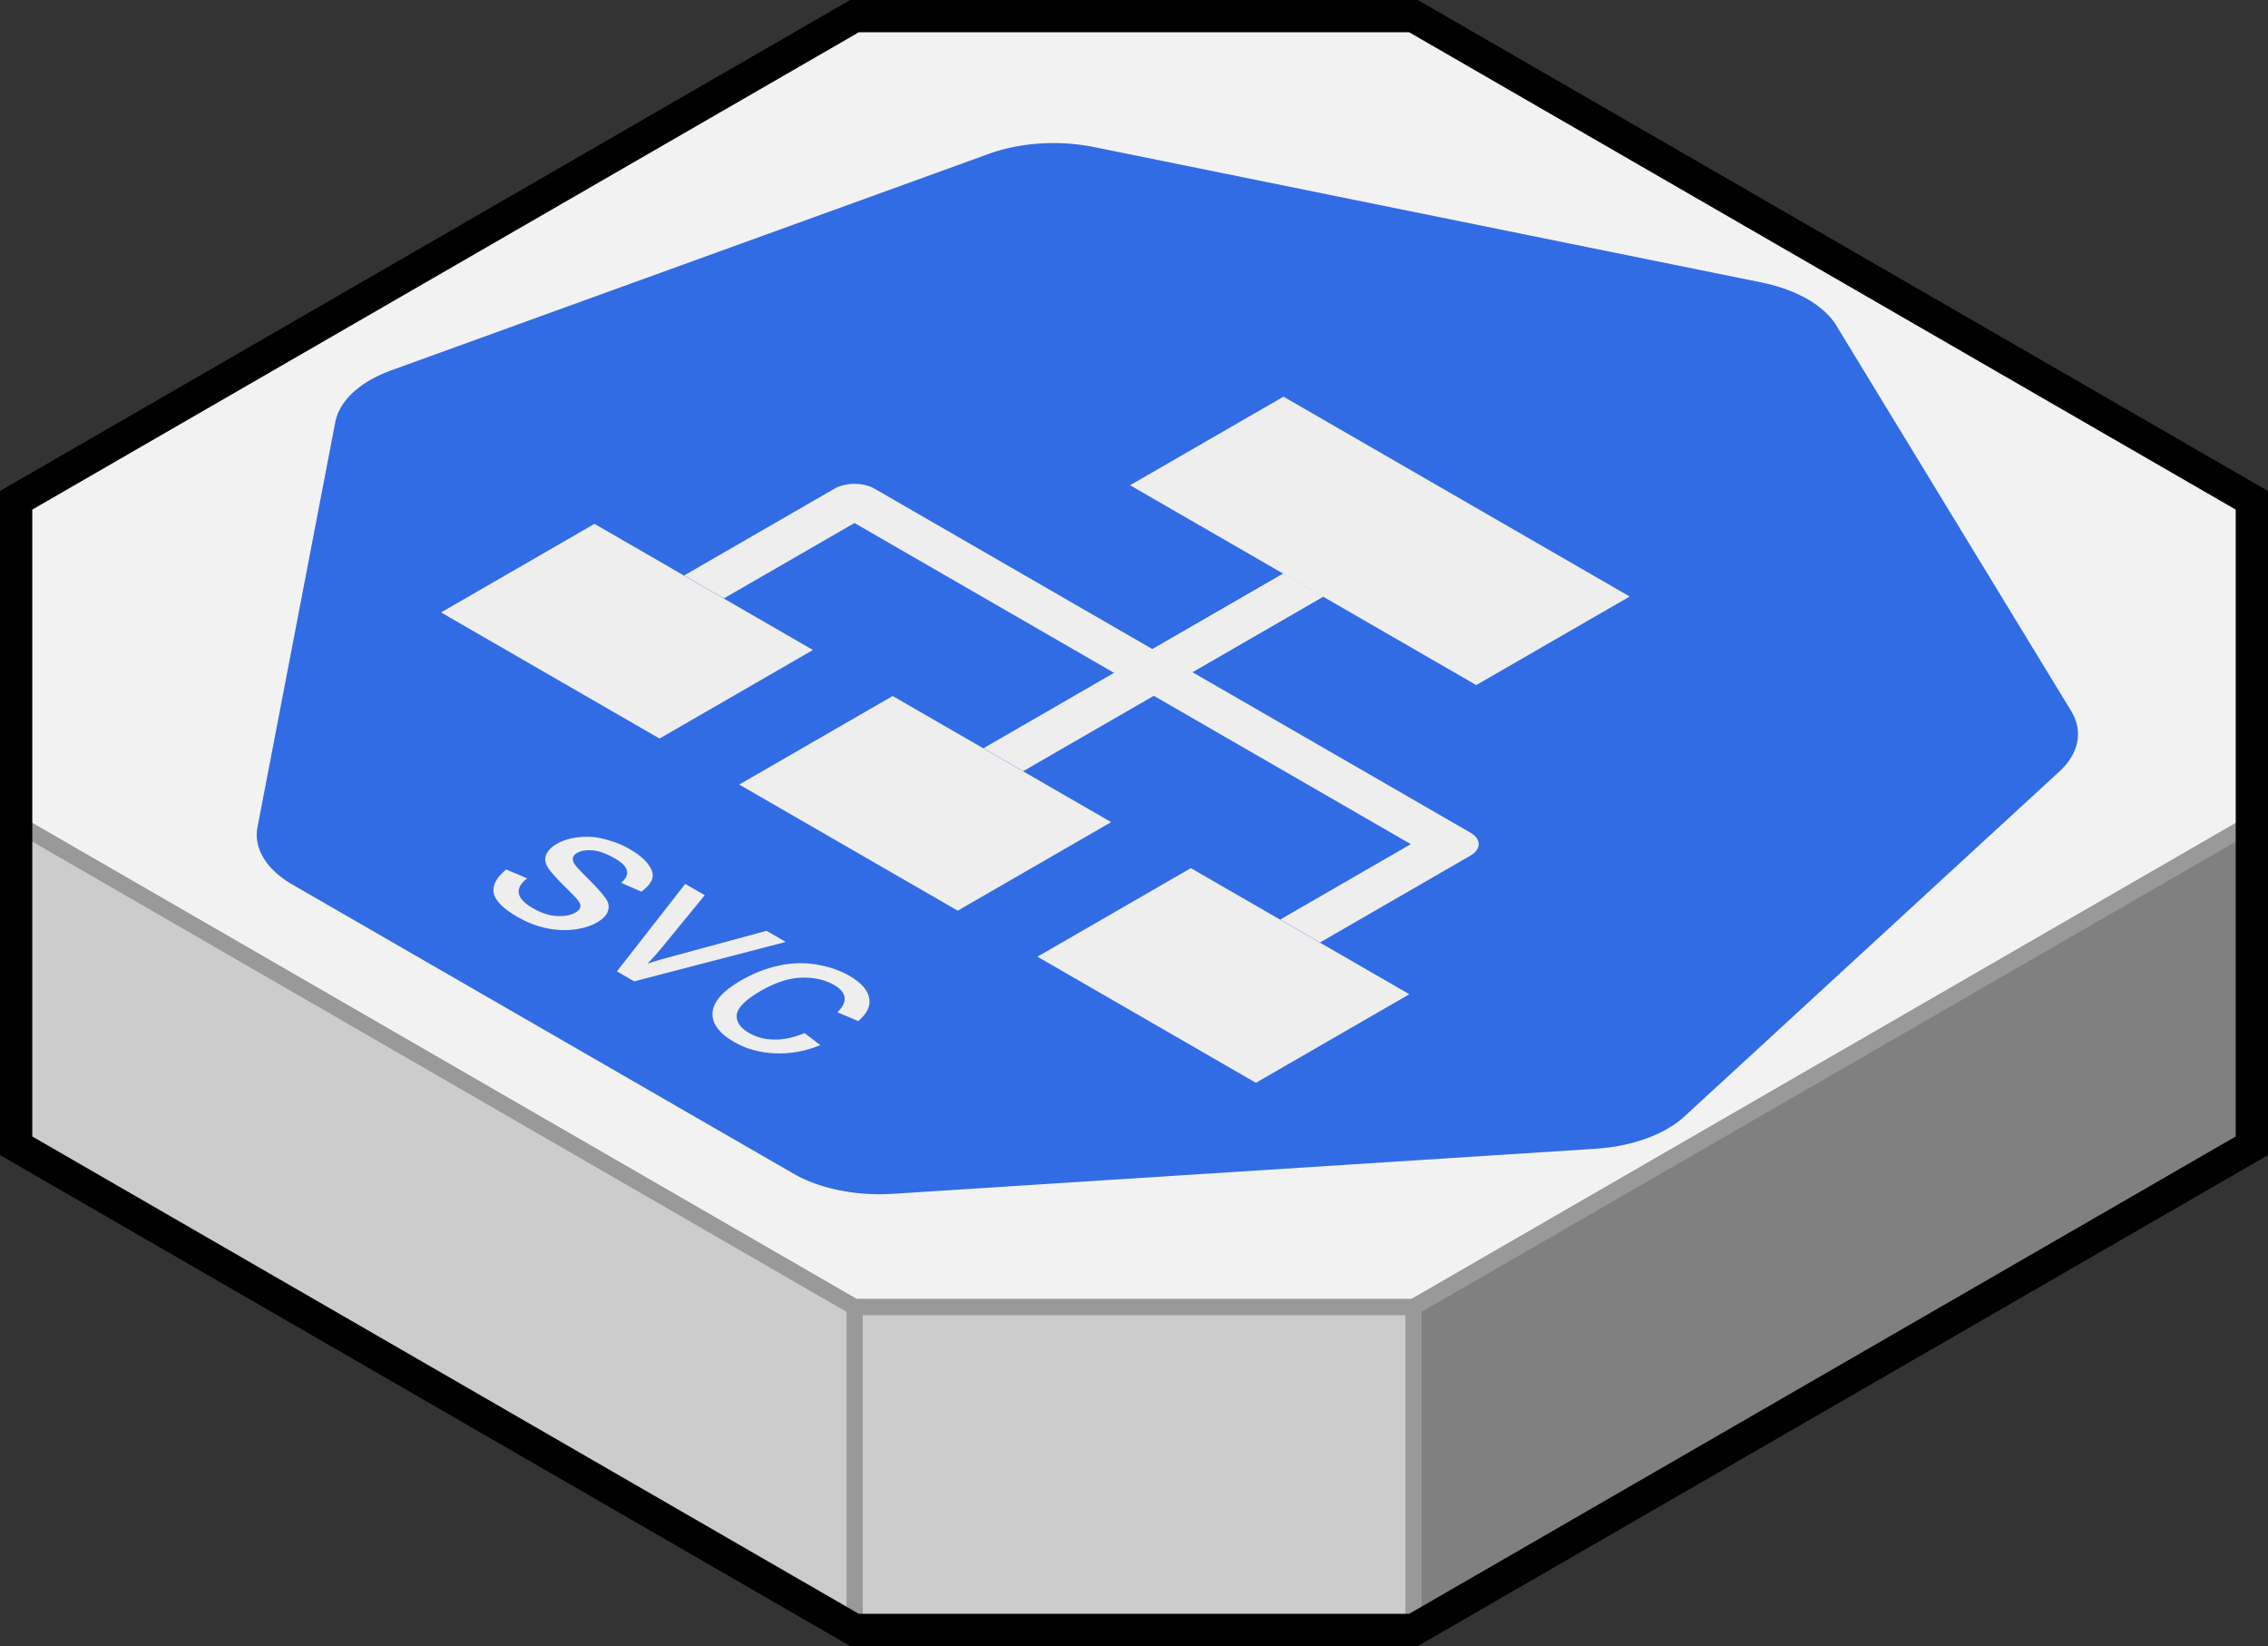 <?xml version="1.0" encoding="UTF-8" standalone="no"?>
<!-- Created with Inkscape (http://www.inkscape.org/) -->

<svg
   xmlns:dc="http://purl.org/dc/elements/1.1/"
   xmlns:cc="http://creativecommons.org/ns#"
   xmlns:rdf="http://www.w3.org/1999/02/22-rdf-syntax-ns#"
   xmlns:svg="http://www.w3.org/2000/svg"
   xmlns="http://www.w3.org/2000/svg"
   xmlns:sodipodi="http://sodipodi.sourceforge.net/DTD/sodipodi-0.dtd"
   xmlns:inkscape="http://www.inkscape.org/namespaces/inkscape"
   width="37.191mm"
   height="26.987mm"
   viewBox="0 0 37.191 26.987"
   version="1.1"
   id="svg9469"
   inkscape:version="0.92.4 (5da689c313, 2019-01-14)"
   sodipodi:docname="kubernetes_service.svg">
  <rect x="0" y="0" width="37.191" height="26.987" fill="#333333" stroke="none"/>
  <defs
     id="defs9463" />
  <sodipodi:namedview
     id="base"
     pagecolor="#ffffff"
     bordercolor="#666666"
     borderopacity="1.0"
     inkscape:pageopacity="0.0"
     inkscape:pageshadow="2"
     inkscape:zoom="5.6"
     inkscape:cx="18.082311"
     inkscape:cy="5.0685522"
     inkscape:document-units="mm"
     inkscape:current-layer="layer1"
     showgrid="true"
     inkscape:window-width="2560"
     inkscape:window-height="1361"
     inkscape:window-x="-9"
     inkscape:window-y="-9"
     inkscape:window-maximized="1"
     fit-margin-top="0"
     fit-margin-left="0"
     fit-margin-right="0"
     fit-margin-bottom="0">
    <inkscape:grid
       type="axonomgrid"
       id="grid10014"
       empspacing="5"
       spacingy="2.646"
       originx="-38.688"
       originy="-247.121" />
  </sodipodi:namedview>
  <g
     inkscape:label="Calque 1"
     inkscape:groupmode="layer"
     id="layer1"
     transform="translate(-38.688,-22.892)">
    <g
       style="display:inline"
       transform="translate(-288.711,-359.167)"
       id="g10826-8">
      <g
         transform="translate(36.662,309.562)"
         id="g4041-3-4">
        <path
           inkscape:connector-curvature="0"
           id="path4033-3-8"
           d="m 291.003,85.99 13.748,7.937 h 9.165 l 13.748,-7.937 v -5.292 l -13.748,-7.938 h -9.165 l -13.748,7.938 z"
           style="fill:#f2f2f2;stroke:#999999;stroke-width:0.265px;stroke-linecap:butt;stroke-linejoin:miter;stroke-opacity:1" />
        <path
           sodipodi:nodetypes="ccccc"
           inkscape:connector-curvature="0"
           id="path4035-4-49"
           d="m 327.664,85.99 10e-6,5.292 -13.748,7.938 -1e-5,-5.292 z"
           style="fill:#808080;stroke:#999999;stroke-width:0.265px;stroke-linecap:butt;stroke-linejoin:miter;stroke-opacity:1" />
        <path
           sodipodi:nodetypes="ccccc"
           inkscape:connector-curvature="0"
           id="path4037-5-7"
           d="m 304.751,93.927 v 5.292 h 9.165 l -1e-5,-5.292 z"
           style="fill:#cccccc;stroke:#999999;stroke-width:0.265px;stroke-linecap:butt;stroke-linejoin:miter;stroke-opacity:1" />
        <path
           sodipodi:nodetypes="ccccc"
           inkscape:connector-curvature="0"
           id="path4039-3-2"
           d="m 291.003,85.99 2e-5,5.292 13.748,7.938 v -5.292 z"
           style="fill:#cccccc;stroke:#999999;stroke-width:0.265px;stroke-linecap:butt;stroke-linejoin:miter;stroke-opacity:1" />
      </g>
      <path
         sodipodi:nodetypes="ccccccccc"
         inkscape:connector-curvature="0"
         id="path7217-1-1"
         d="m 341.412,382.323 -13.748,7.938 3e-5,10.583 13.748,7.938 h 9.165 l 13.748,-7.938 -2e-5,-10.583 -13.748,-7.938 z"
         style="fill:none;stroke:#000000;stroke-width:0.529;stroke-linecap:butt;stroke-linejoin:miter;stroke-miterlimit:4;stroke-dasharray:none;stroke-opacity:1" />
      <g
         inkscape:label="Calque 1"
         id="g7566-1-1"
         transform="matrix(1.232,0.711,-1.232,0.711,346.424,377.217)">
        <path
           style="fill:#326ce5;fill-opacity:1;stroke:#ffffff;stroke-width:0;stroke-miterlimit:4;stroke-dasharray:none;stroke-opacity:1"
           d="m 11.103,2.548 a 1.148,1.144 0 0 0 -0.44,0.112 L 4.66,5.541 a 1.148,1.144 0 0 0 -0.621,0.776 l -1.481,6.473 a 1.148,1.144 0 0 0 0.156,0.877 1.148,1.144 0 0 0 0.065,0.091 l 4.155,5.191 a 1.148,1.144 0 0 0 0.897,0.43 l 6.663,-0.002 a 1.148,1.144 0 0 0 0.897,-0.43 l 4.153,-5.191 a 1.148,1.144 0 0 0 0.222,-0.968 L 18.284,6.315 A 1.148,1.144 0 0 0 17.663,5.539 l -6.004,-2.88 a 1.148,1.144 0 0 0 -0.557,-0.112 z"
           id="path7540-9-7"
           inkscape:connector-curvature="0"
           inkscape:export-filename="new.png"
           inkscape:export-xdpi="250.55"
           inkscape:export-ydpi="250.55" />
        <path
           id="path7542-6-9"
           d="m 5.68,13.21 h 2.908 v 2.042 H 5.68 Z"
           inkscape:connector-curvature="0"
           style="fill:#eeeeee;fill-rule:evenodd;stroke:none;stroke-width:0.265;stroke-linecap:square;stroke-miterlimit:10" />
        <path
           id="path7544-0-7"
           d="m 9.649,13.21 h 2.908 v 2.042 H 9.649 Z"
           inkscape:connector-curvature="0"
           style="fill:#eeeeee;fill-rule:evenodd;stroke:none;stroke-width:0.265;stroke-linecap:square;stroke-miterlimit:10" />
        <path
           id="path7546-5-0"
           d="m 13.618,13.21 h 2.908 v 2.042 h -2.908 z"
           inkscape:connector-curvature="0"
           style="fill:#eeeeee;fill-rule:evenodd;stroke:none;stroke-width:0.265;stroke-linecap:square;stroke-miterlimit:10" />
        <path
           id="path7548-8-6"
           d="m 8.799,7.158 h 4.608 V 9.2 H 8.799 Z"
           inkscape:connector-curvature="0"
           style="fill:#eeeeee;fill-rule:evenodd;stroke:none;stroke-width:0.265;stroke-linecap:square;stroke-miterlimit:10" />
        <path
           id="path7550-58-5"
           d="m 5.716,15.077 h 10.775 v 4.308 H 5.716 Z"
           inkscape:connector-curvature="0"
           style="fill:#000000;fill-opacity:0;fill-rule:evenodd;stroke:none;stroke-width:0.265;stroke-linecap:square;stroke-miterlimit:10" />
        <path
           id="path7552-7-6"
           d="m 9.075,17.782 0.244,-0.037 q 0.021,0.149 0.116,0.227 0.095,0.079 0.265,0.079 0.17,0 0.252,-0.07 0.083,-0.07 0.083,-0.165 0,-0.083 -0.074,-0.132 -0.05,-0.033 -0.252,-0.083 -0.273,-0.07 -0.38,-0.12 -0.103,-0.05 -0.157,-0.136 -0.054,-0.091 -0.054,-0.198 0,-0.095 0.045,-0.178 0.045,-0.087 0.12,-0.141 0.058,-0.041 0.157,-0.07 0.103,-0.033 0.215,-0.033 0.174,0 0.302,0.05 0.132,0.05 0.194,0.136 0.062,0.083 0.083,0.227 l -0.24,0.033 q -0.017,-0.116 -0.099,-0.178 -0.079,-0.062 -0.219,-0.062 -0.174,0 -0.248,0.058 -0.07,0.054 -0.07,0.128 0,0.05 0.029,0.087 0.033,0.041 0.095,0.066 0.037,0.017 0.219,0.066 0.265,0.07 0.368,0.116 0.103,0.041 0.161,0.128 0.062,0.083 0.062,0.211 0,0.124 -0.074,0.236 -0.07,0.107 -0.207,0.169 -0.136,0.058 -0.31,0.058 -0.285,0 -0.434,-0.116 -0.149,-0.12 -0.19,-0.356 z m 1.914,0.438 -0.554,-1.463 h 0.26 l 0.314,0.876 q 0.05,0.141 0.095,0.294 0.029,-0.116 0.091,-0.277 l 0.322,-0.893 h 0.256 l -0.554,1.463 z m 1.96,-0.537 0.244,0.033 q -0.041,0.252 -0.207,0.397 -0.165,0.141 -0.405,0.141 -0.298,0 -0.48,-0.194 -0.182,-0.198 -0.182,-0.562 0,-0.24 0.079,-0.418 0.079,-0.178 0.236,-0.265 0.161,-0.091 0.351,-0.091 0.236,0 0.389,0.124 0.153,0.12 0.194,0.339 l -0.24,0.037 q -0.037,-0.145 -0.124,-0.219 -0.087,-0.074 -0.211,-0.074 -0.186,0 -0.306,0.136 -0.116,0.132 -0.116,0.422 0,0.294 0.112,0.43 0.116,0.132 0.298,0.132 0.145,0 0.24,-0.091 0.099,-0.091 0.128,-0.277 z"
           inkscape:connector-curvature="0"
           style="fill:#eeeeee;fill-rule:nonzero;stroke:none;stroke-width:0.265;stroke-linecap:square;stroke-miterlimit:10" />
        <path
           id="path7554-0-9"
           d="m 11.103,9.2 v 2.005 H 7.136 v 2.003"
           inkscape:connector-curvature="0"
           style="fill:#000000;fill-opacity:0;fill-rule:evenodd;stroke:none;stroke-width:0.265;stroke-linecap:square;stroke-miterlimit:10" />
        <path
           id="path7556-84-8"
           d="m 11.103,9.2 v 2.005 H 7.136 v 2.003"
           inkscape:connector-curvature="0"
           style="fill:none;fill-rule:evenodd;stroke:#eeeeee;stroke-width:0.529;stroke-linecap:butt;stroke-linejoin:round;stroke-miterlimit:10" />
        <path
           id="path7558-9-8"
           d="m 11.103,9.2 v 2.005 h 0.017 v 2.003"
           inkscape:connector-curvature="0"
           style="fill:#000000;fill-opacity:0;fill-rule:evenodd;stroke:none;stroke-width:0.265;stroke-linecap:square;stroke-miterlimit:10" />
        <path
           id="path7560-2-9"
           d="m 11.103,9.2 v 2.005 h 0.017 v 2.003"
           inkscape:connector-curvature="0"
           style="fill:none;fill-rule:evenodd;stroke:#eeeeee;stroke-width:0.529;stroke-linecap:butt;stroke-linejoin:round;stroke-miterlimit:10" />
        <path
           id="path7562-8-6"
           d="m 11.103,9.2 v 2.005 h 3.967 v 2.003"
           inkscape:connector-curvature="0"
           style="fill:#000000;fill-opacity:0;fill-rule:evenodd;stroke:none;stroke-width:0.265;stroke-linecap:square;stroke-miterlimit:10" />
        <path
           id="path7564-7-2"
           d="m 11.103,9.2 v 2.005 h 3.967 v 2.003"
           inkscape:connector-curvature="0"
           style="fill:none;fill-rule:evenodd;stroke:#eeeeee;stroke-width:0.529;stroke-linecap:butt;stroke-linejoin:round;stroke-miterlimit:10" />
      </g>
    </g>
  </g>
</svg>
